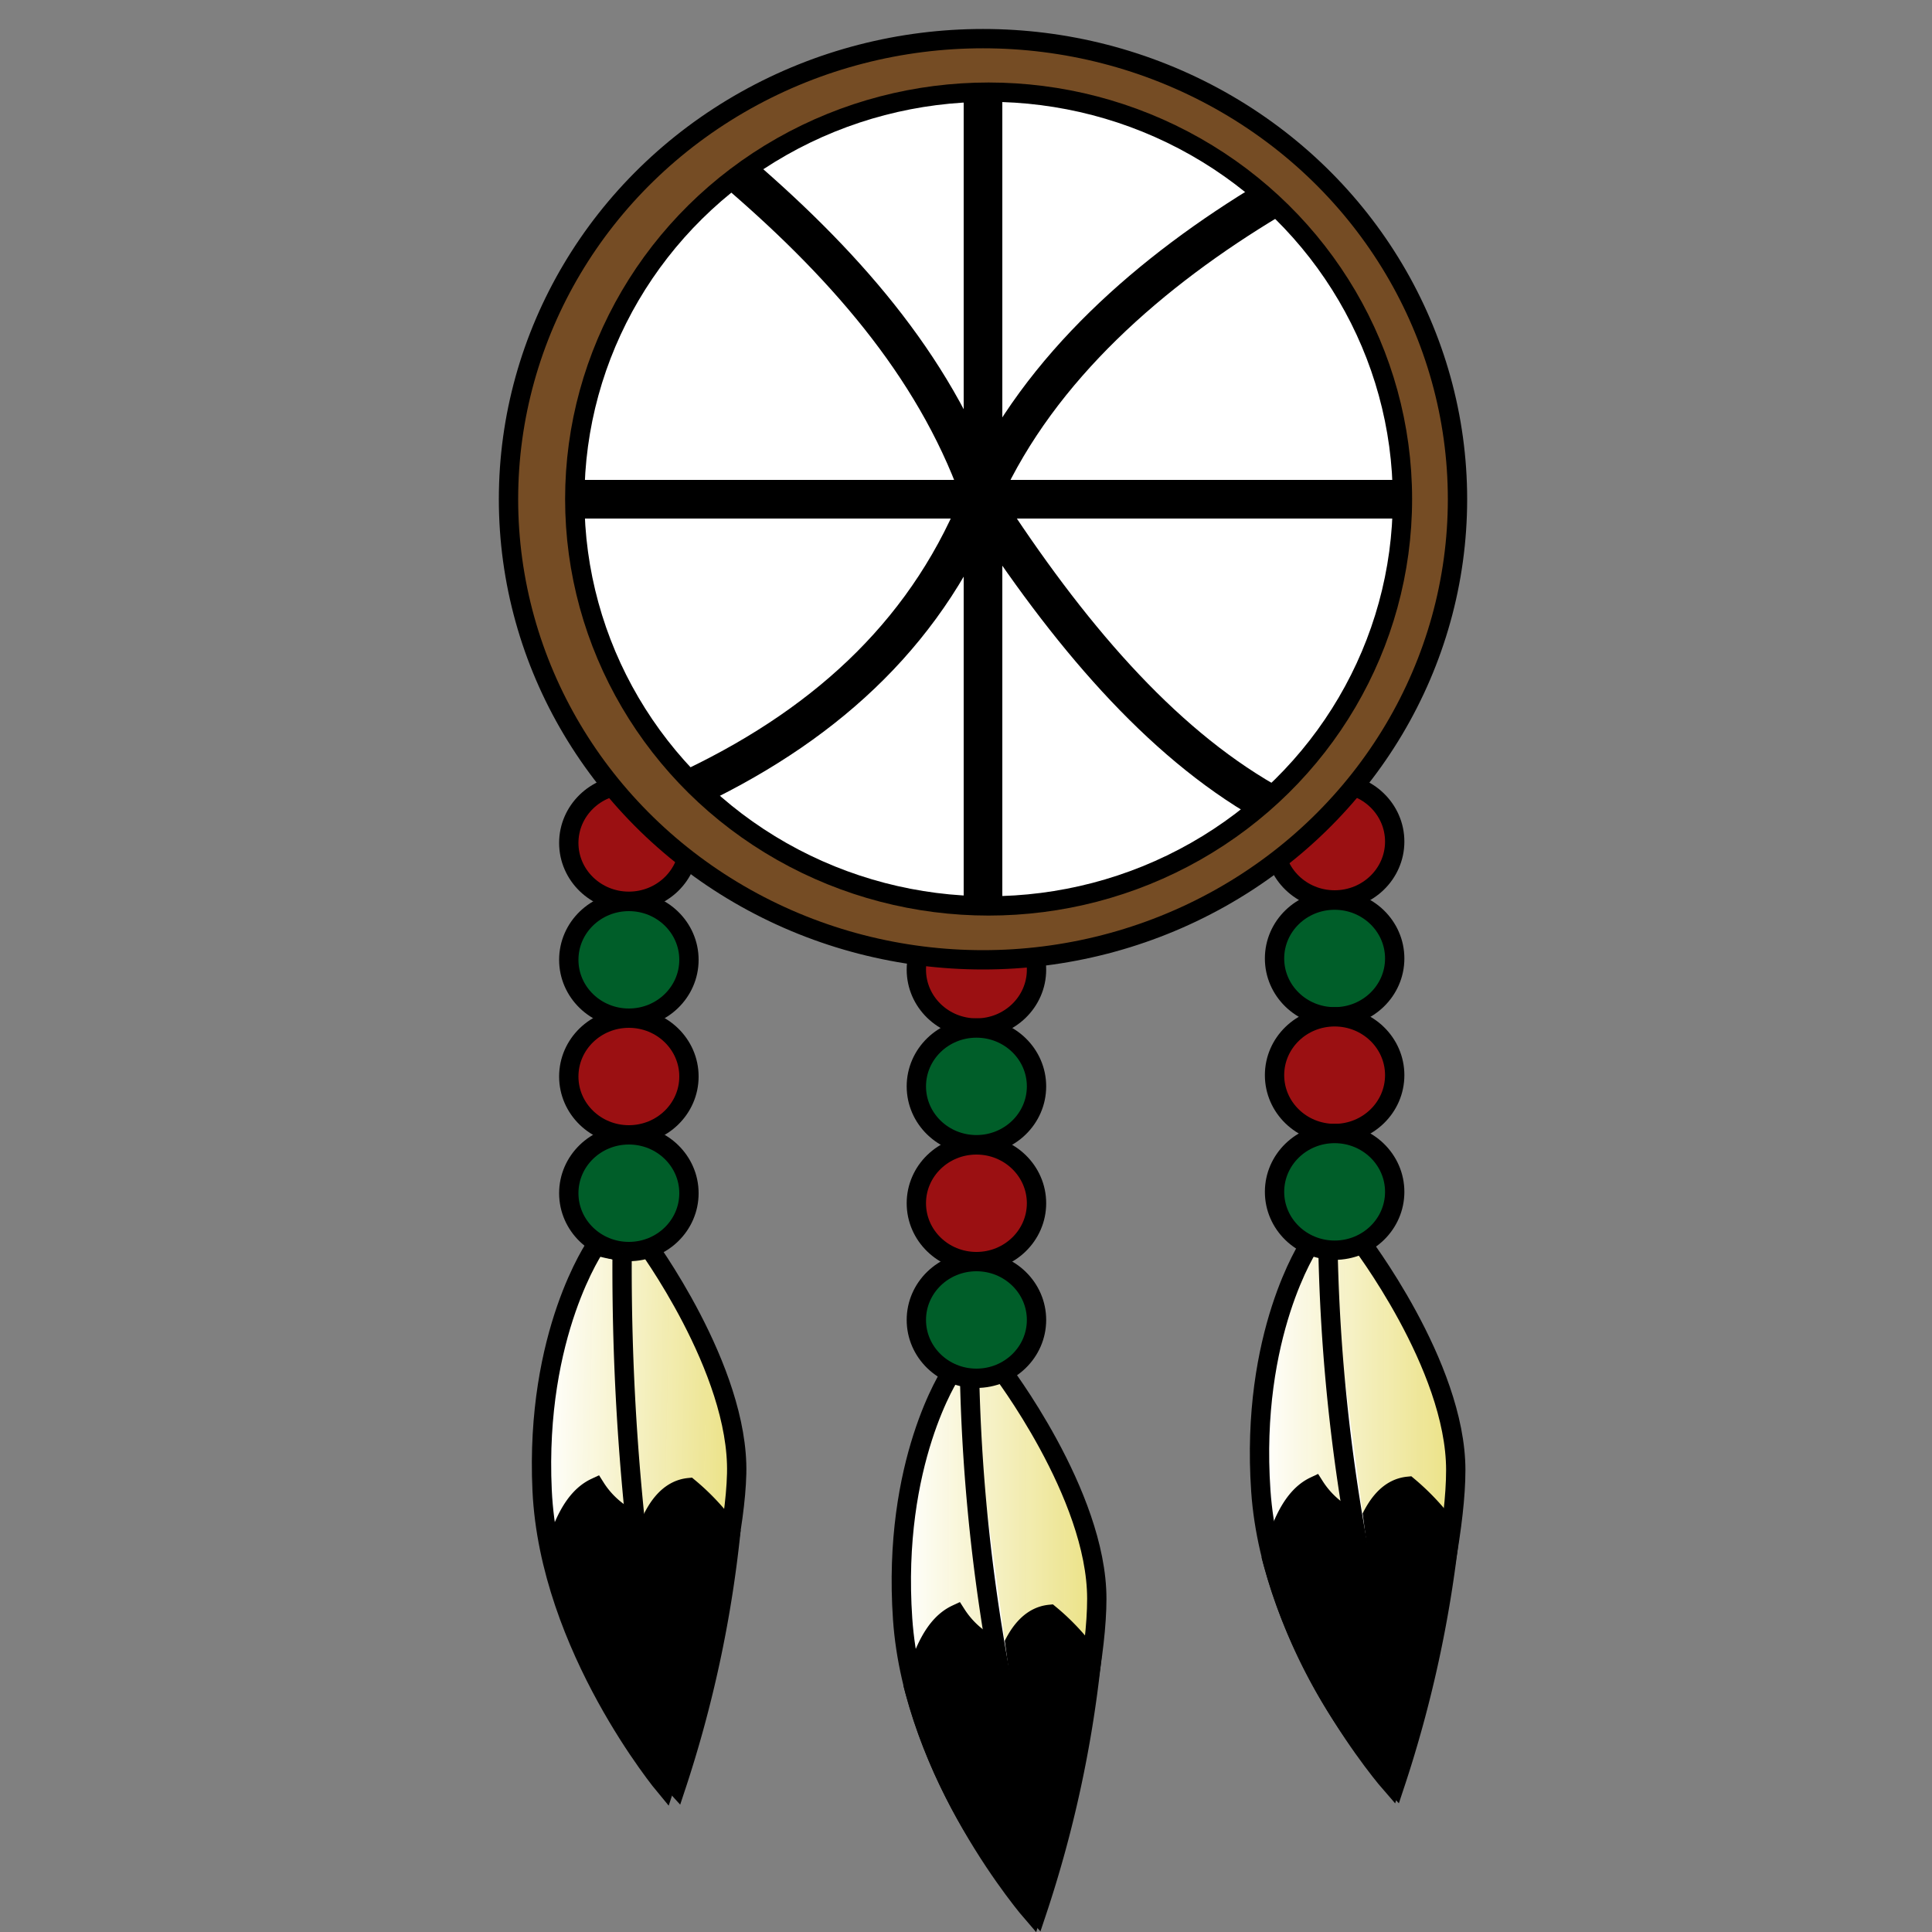 <svg id="Layer_1" data-name="Layer 1" xmlns="http://www.w3.org/2000/svg" xmlns:xlink="http://www.w3.org/1999/xlink" width="100" height="100" viewBox="0 0 100 100">
  <rect x="0" y="0" width="100" height="100" fill="#808080" stroke="none"/>
  <defs>
    <linearGradient id="linear-gradient" x1="46.65" y1="84.88" x2="56.77" y2="84.88" gradientUnits="userSpaceOnUse">
      <stop offset="0" stop-color="#fff"/>
      <stop offset="1" stop-color="#efe584" stop-opacity="0.96"/>
    </linearGradient>
    <linearGradient id="linear-gradient-2" x1="65.19" y1="78.26" x2="75.31" y2="78.26" xlink:href="#linear-gradient"/>
    <linearGradient id="linear-gradient-3" x1="33.02" y1="95.9" x2="43.14" y2="95.9" gradientTransform="translate(-2.97 -18.38) rotate(1.24)" xlink:href="#linear-gradient"/>
  </defs>
  <title>native_3</title>
  <g>
    <path d="M49.22,71.08s-3.06,4.59-2.5,12.72S53.42,99,53.42,99s3.35-10.84,3.35-16.25-5-11.92-5-11.92C51.25,71.48,50.29,71.36,49.22,71.08Z" stroke="#000" stroke-miterlimit="10" fill="url(#linear-gradient)"/>
    <ellipse cx="50.54" cy="50.19" rx="3.11" ry="3.02" fill="#9b1012" stroke="#000" stroke-miterlimit="10"/>
    <ellipse cx="50.54" cy="56.23" rx="3.11" ry="3.02" fill="#005e29" stroke="#000" stroke-miterlimit="10"/>
    <ellipse cx="50.54" cy="62.28" rx="3.11" ry="3.02" fill="#9b1012" stroke="#000" stroke-miterlimit="10"/>
    <ellipse cx="50.54" cy="68.32" rx="3.11" ry="3.02" fill="#005e29" stroke="#000" stroke-miterlimit="10"/>
    <path d="M47.28,87.26c.47-1.7,1.07-3.16,2.22-3.7a4.65,4.65,0,0,0,2.77,2c.49-1.2,1.17-1.91,2.07-2a11.73,11.73,0,0,1,2.16,2.35A61.9,61.9,0,0,1,53.65,99,28.32,28.32,0,0,1,47.28,87.26Z" stroke="#000" stroke-miterlimit="10"/>
    <path d="M50.19,71.47A95.63,95.63,0,0,0,53,92.29" fill="#fff" stroke="#000" stroke-miterlimit="10"/>
  </g>
  <path d="M67.77,64.45s-3.07,4.6-2.51,12.72S72,92.34,72,92.34s3.35-10.83,3.35-16.25-5-11.92-5-11.92C69.79,64.86,68.83,64.74,67.77,64.45Z" stroke="#000" stroke-miterlimit="10" fill="url(#linear-gradient-2)"/>
  <path d="M30.85,64.47S27.68,69,28.06,77.14s6.36,15.31,6.36,15.31S38,81.68,38.13,76.27s-4.76-12-4.76-12C32.87,64.92,31.9,64.78,30.85,64.47Z" stroke="#000" stroke-miterlimit="10" fill="url(#linear-gradient-3)"/>
  <ellipse cx="69.08" cy="43.56" rx="3.11" ry="3.02" fill="#9b1012" stroke="#000" stroke-miterlimit="10"/>
  <ellipse cx="69.08" cy="49.61" rx="3.11" ry="3.02" fill="#005e29" stroke="#000" stroke-miterlimit="10"/>
  <ellipse cx="69.08" cy="55.65" rx="3.11" ry="3.02" fill="#9b1012" stroke="#000" stroke-miterlimit="10"/>
  <ellipse cx="69.08" cy="61.69" rx="3.11" ry="3.02" fill="#005e29" stroke="#000" stroke-miterlimit="10"/>
  <ellipse cx="32.55" cy="43.63" rx="3.11" ry="3.02" fill="#9b1012" stroke="#000" stroke-miterlimit="10"/>
  <ellipse cx="32.55" cy="49.68" rx="3.11" ry="3.02" fill="#005e29" stroke="#000" stroke-miterlimit="10"/>
  <ellipse cx="32.55" cy="55.72" rx="3.11" ry="3.02" fill="#9b1012" stroke="#000" stroke-miterlimit="10"/>
  <ellipse cx="32.55" cy="61.76" rx="3.11" ry="3.02" fill="#005e29" stroke="#000" stroke-miterlimit="10"/>
  <ellipse cx="50.88" cy="25.84" rx="24.56" ry="23.84" fill="#754c24" stroke="#000" stroke-miterlimit="10"/>
  <ellipse cx="51.17" cy="25.83" rx="21.42" ry="21.06" fill="#fff" stroke="#000" stroke-miterlimit="10"/>
  <line x1="50.88" y1="4.77" x2="50.88" y2="46.9" fill="none" stroke="#000" stroke-miterlimit="10" stroke-width="2"/>
  <line x1="72.59" y1="25.84" x2="29.76" y2="25.84" fill="none" stroke="#000" stroke-miterlimit="10" stroke-width="2"/>
  <path d="M65.74,10.32C59.61,14,53.83,19,50.88,25.48,48.18,32.48,43,37.33,36,40.7" fill="none" stroke="#000" stroke-miterlimit="10" stroke-width="2"/>
  <path d="M38.26,9C44.07,14,48.67,19.42,50.88,26c4.38,6.77,9.13,12.35,14.63,15.5" fill="none" stroke="#000" stroke-miterlimit="10" stroke-width="2"/>
  <path d="M65.82,80.63c.47-1.7,1.08-3.16,2.22-3.7a4.61,4.61,0,0,0,2.77,2c.5-1.2,1.17-1.91,2.08-2a12.34,12.34,0,0,1,2.16,2.35A63.17,63.17,0,0,1,72.2,92.37,28.22,28.22,0,0,1,65.82,80.63Z" stroke="#000" stroke-miterlimit="10"/>
  <path d="M28.6,80.7c.46-1.7,1.07-3.16,2.22-3.7a4.59,4.59,0,0,0,2.77,2c.49-1.2,1.17-1.91,2.07-2a12,12,0,0,1,2.16,2.35A62.53,62.53,0,0,1,35,92.44,28.09,28.09,0,0,1,28.6,80.7Z" stroke="#000" stroke-miterlimit="10"/>
  <path d="M68.74,64.84A95.46,95.46,0,0,0,71.5,85.66" fill="#fff" stroke="#000" stroke-miterlimit="10"/>
  <path d="M32.2,64.91a126.69,126.69,0,0,0,1.39,19.47" fill="#fff" stroke="#000" stroke-miterlimit="10"/>
</svg>
